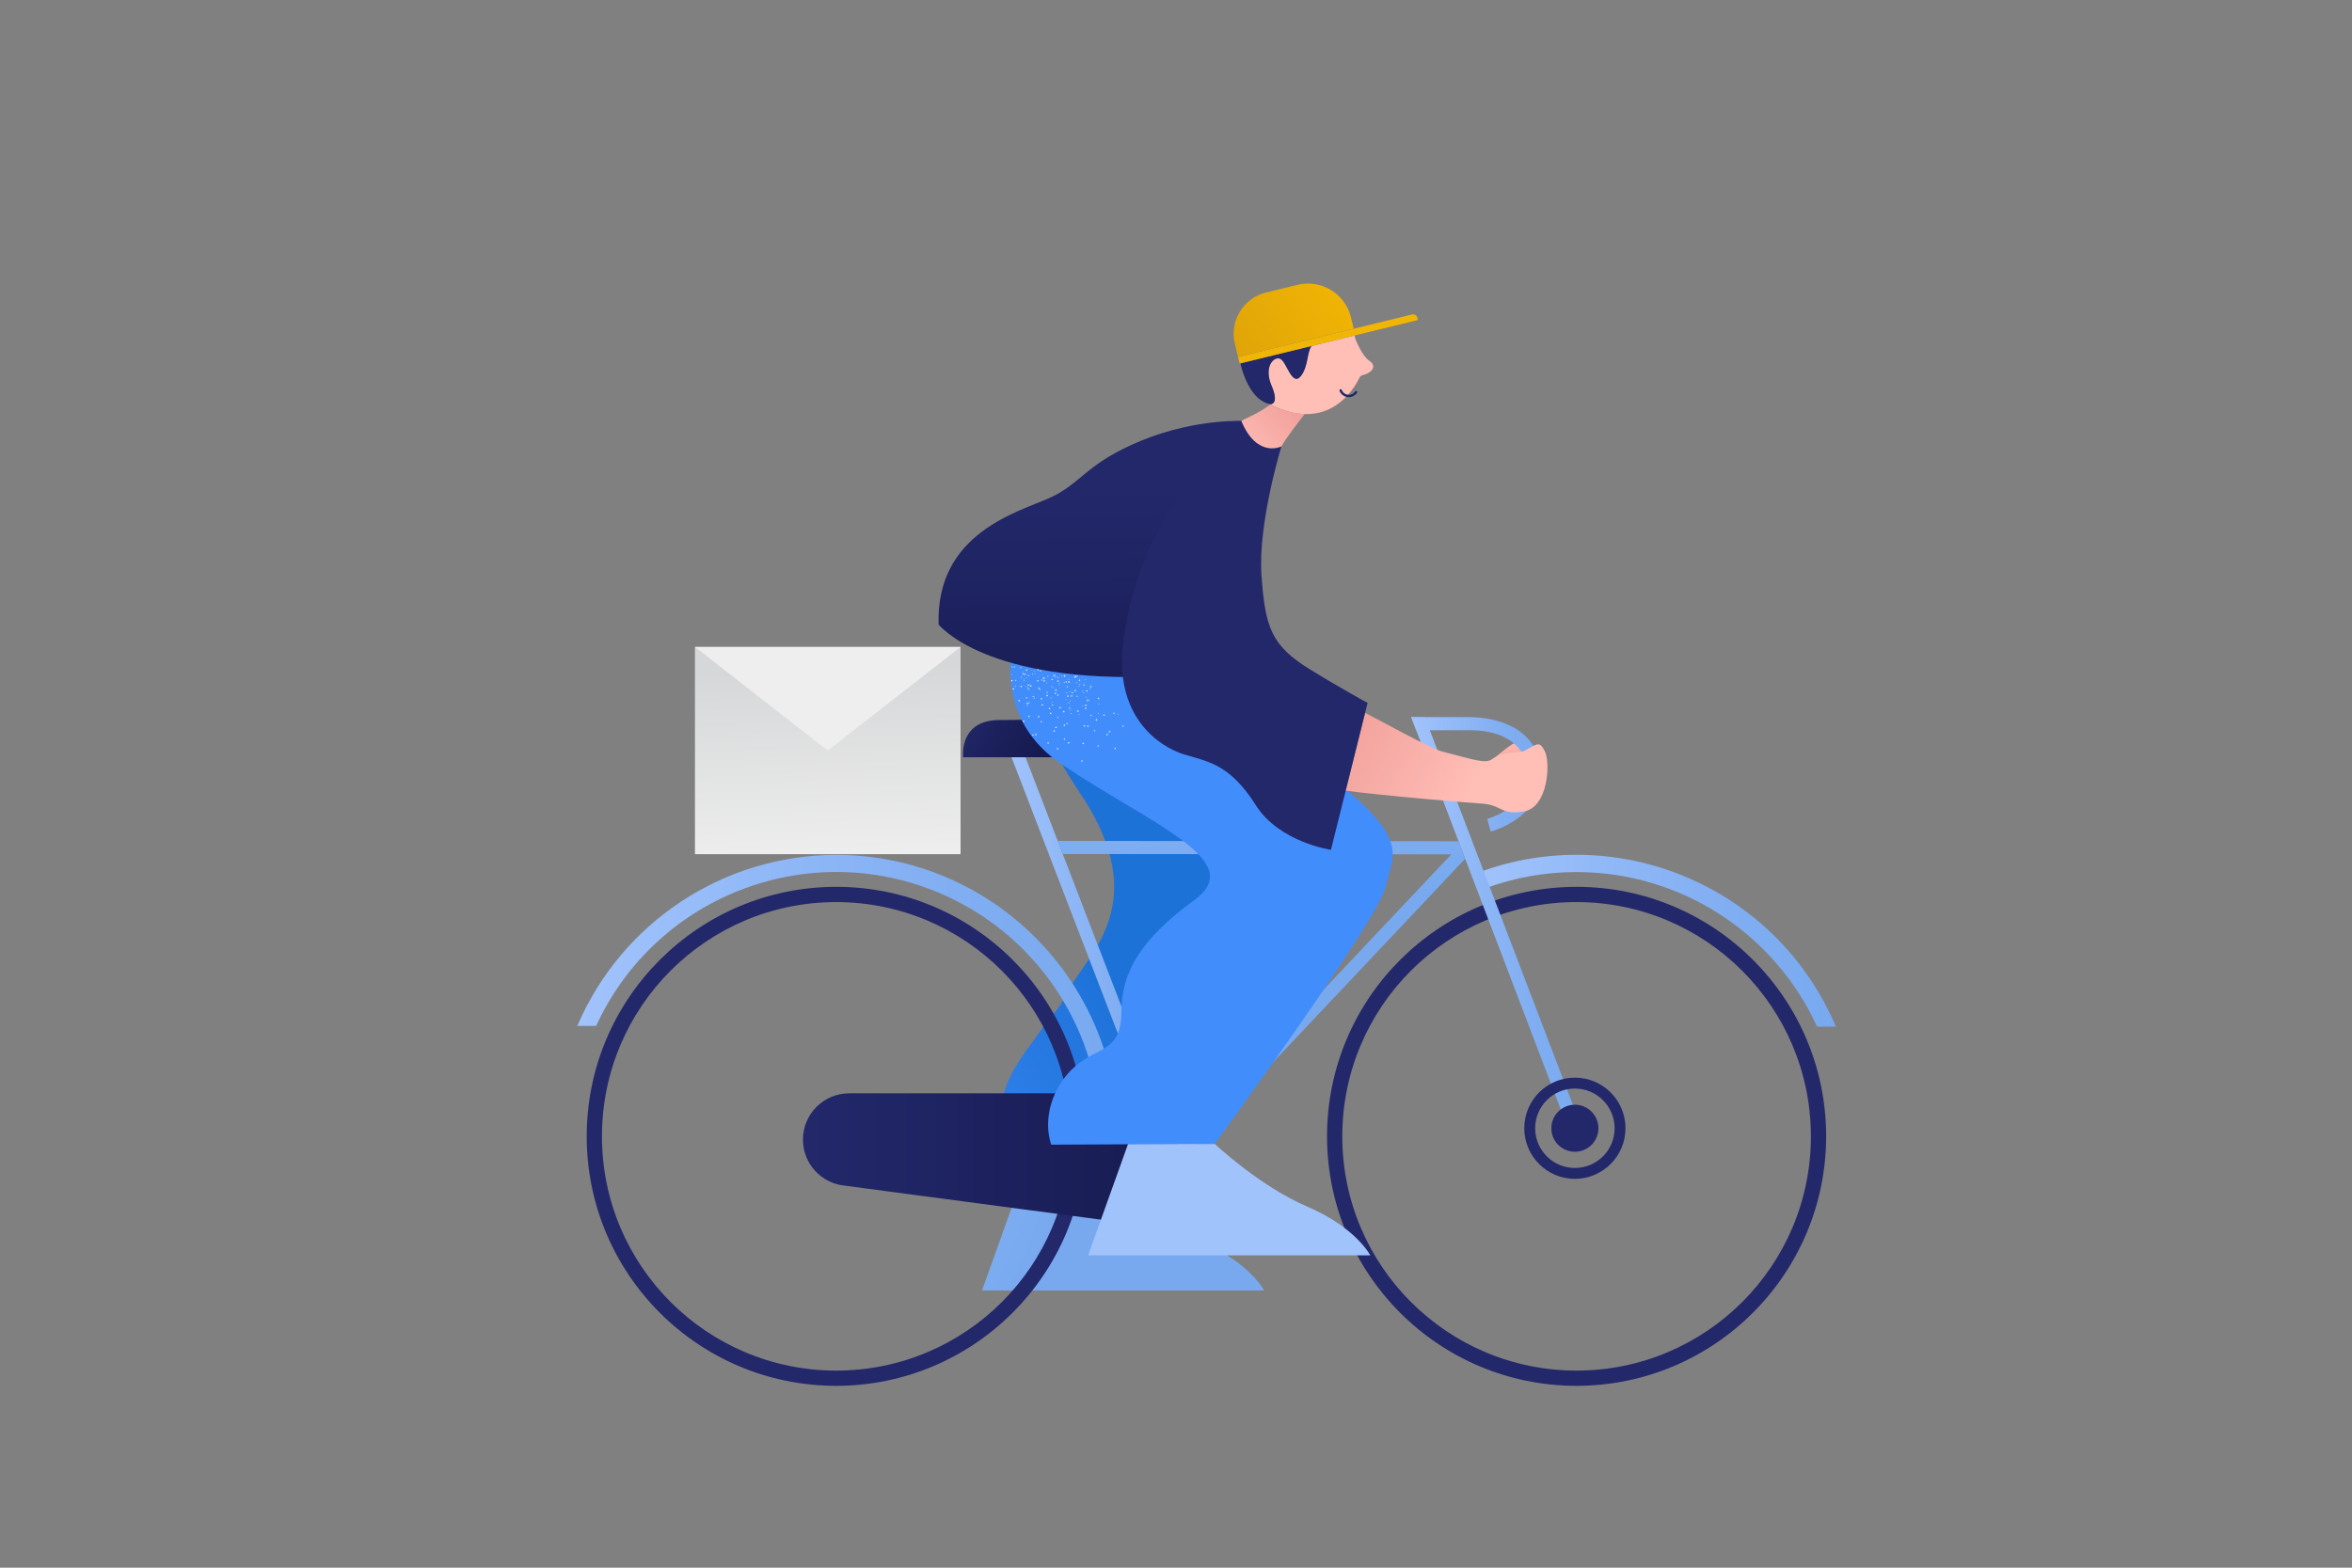 <?xml version="1.0" encoding="iso-8859-1"?>
<!-- Generator: Adobe Illustrator 23.0.2, SVG Export Plug-In . SVG Version: 6.00 Build 0)  -->
<svg version="1.1" id="illustration" xmlns="http://www.w3.org/2000/svg" xmlns:xlink="http://www.w3.org/1999/xlink" x="0px"
	 y="0px" viewBox="0 0 1080 720" style="enable-background:new 0 0 1080 720;" xml:space="preserve">
<rect x="0" y="0" width="1080" height="720" fill="#808080" stroke="none"/>
<title>message sent</title>
<g id="message">
	
		<linearGradient id="bottom_1_" gradientUnits="userSpaceOnUse" x1="382.304" y1="316.416" x2="377.918" y2="437.048" gradientTransform="matrix(1 0 0 -1 0 722)">
		<stop  offset="0.09" style="stop-color:#EEEEEE"/>
		<stop  offset="0.818" style="stop-color:#D6D7D8"/>
	</linearGradient>
	<rect id="bottom" x="319.115" y="297.124" style="fill:url(#bottom_1_);" width="121.952" height="95.182"/>
	<polygon id="top" style="fill:#EEEEEE;" points="319.115,297.124 380.091,344.715 441.067,297.124 	"/>
</g>
<g id="bike">
	
		<linearGradient id="L_shoe_1_" gradientUnits="userSpaceOnUse" x1="343.789" y1="211.221" x2="481.531" y2="154.288" gradientTransform="matrix(1 0 0 -1 0 722)">
		<stop  offset="0" style="stop-color:#A1C3FC"/>
		<stop  offset="0.696" style="stop-color:#81AEF2"/>
		<stop  offset="1" style="stop-color:#78A9EF"/>
	</linearGradient>
	<path id="L_shoe" style="fill:url(#L_shoe_1_);" d="M469.269,541.471l-18.353,51.195l129.564,0.004c0,0-6.643-12.814-28.79-22.305
		s-42.647-28.889-42.647-28.889L469.269,541.471"/>
	
		<linearGradient id="L_trousers_1_" gradientUnits="userSpaceOnUse" x1="337.253" y1="200.493" x2="485.529" y2="304.134" gradientTransform="matrix(1 0 0 -1 0 722)">
		<stop  offset="0.129" style="stop-color:#428DFC"/>
		<stop  offset="0.999" style="stop-color:#1D72D8"/>
	</linearGradient>
	<path id="L_trousers" style="fill:url(#L_trousers_1_);" d="M464.433,280.082c0,0-1.978,34.285,31.648,84.393
		s3.297,73.844-4.615,89.009s-6.736,8.84-13.329,19.39s-25.979,28.221-16.59,57.472l78.05,2.257c0,0,33.625-118.019,31.648-143.073
		s-32.307-83.734-32.307-83.734L464.433,280.082"/>
	<path id="back_wheel" style="fill:#23286B;" d="M383.998,636.481c-63.286,0-114.59-51.304-114.59-114.59
		s51.304-114.59,114.59-114.59s114.59,51.304,114.59,114.59C498.516,585.148,447.254,636.41,383.998,636.481z M383.998,414.302
		c-59.42,0-107.59,48.17-107.59,107.59s48.17,107.59,107.59,107.59s107.59-48.17,107.59-107.59
		C491.52,462.499,443.39,414.369,383.998,414.302z"/>
	
		<linearGradient id="back_1_" gradientUnits="userSpaceOnUse" x1="265.089" y1="264.758" x2="513.276" y2="264.758" gradientTransform="matrix(1 0 0 -1 0 722)">
		<stop  offset="0" style="stop-color:#A1C3FC"/>
		<stop  offset="0.696" style="stop-color:#81AEF2"/>
		<stop  offset="1" style="stop-color:#78A9EF"/>
	</linearGradient>
	<path id="back" style="fill:url(#back_1_);" d="M383.997,392.613c-51.781,0.054-98.549,30.954-118.909,78.564h8.645
		c28.004-60.902,100.076-87.571,160.978-59.567c43.065,19.802,70.662,62.862,70.666,110.261h7.897
		C513.184,450.513,455.354,392.693,383.997,392.613z"/>
	
		<linearGradient id="front_1_" gradientUnits="userSpaceOnUse" x1="678.608" y1="289.949" x2="843.008" y2="289.949" gradientTransform="matrix(1 0 0 -1 0 722)">
		<stop  offset="0" style="stop-color:#A1C3FC"/>
		<stop  offset="0.696" style="stop-color:#81AEF2"/>
		<stop  offset="1" style="stop-color:#78A9EF"/>
	</linearGradient>
	<path id="front" style="fill:url(#front_1_);" d="M723.948,400.51c47.525,0.046,90.664,27.787,110.424,71.009h8.635
		c-26.989-63.825-99.513-95.007-164.401-70.683c0.904,2.474,1.864,4.922,2.838,7.361
		C695.036,403.102,709.434,400.498,723.948,400.51z"/>
	<path id="front_wheel" style="fill:#23286B;" d="M723.948,636.481c-63.286,0-114.59-51.304-114.59-114.59
		s51.304-114.59,114.59-114.59s114.59,51.304,114.59,114.59C838.467,585.148,787.205,636.41,723.948,636.481z M723.948,414.302
		c-59.42,0-107.59,48.17-107.59,107.59s48.17,107.59,107.59,107.59s107.59-48.17,107.59-107.59
		C831.471,462.499,783.341,414.369,723.948,414.302z"/>
	
		<linearGradient id="gearbox_1_" gradientUnits="userSpaceOnUse" x1="368.698" y1="189.482" x2="558.504" y2="189.482" gradientTransform="matrix(1 0 0 -1 0 722)">
		<stop  offset="0" style="stop-color:#23286B"/>
		<stop  offset="1" style="stop-color:#151A4F"/>
	</linearGradient>
	<path id="gearbox" style="fill:url(#gearbox_1_);" d="M528.765,502.156l0.001-0.016H389.952
		c-11.737-0.001-21.252,9.512-21.254,21.249c-0.001,10.946,8.312,20.102,19.207,21.155l135.449,17.976
		c0.442,0.07,0.889,0.127,1.337,0.177l0.14,0.019l0-0.001c1.095,0.119,2.195,0.18,3.296,0.181
		c16.775,0.002,30.375-13.594,30.378-30.369C558.506,515.998,545.29,502.501,528.765,502.156z"/>
	
		<linearGradient id="_2_1_" gradientUnits="userSpaceOnUse" x1="648.016" y1="296.285" x2="727.038" y2="296.285" gradientTransform="matrix(1 0 0 -1 0 722)">
		<stop  offset="0" style="stop-color:#A1C3FC"/>
		<stop  offset="0.696" style="stop-color:#81AEF2"/>
		<stop  offset="1" style="stop-color:#78A9EF"/>
	</linearGradient>
	<polygon id="_2" style="fill:url(#_2_1_);" points="721.438,522.055 648.016,329.375 654.264,329.407 727.038,519.9 	"/>
	
		<linearGradient id="_1_1_" gradientUnits="userSpaceOnUse" x1="462.253" y1="292.273" x2="536.189" y2="292.273" gradientTransform="matrix(1 0 0 -1 1.443227e-05 722)">
		<stop  offset="0" style="stop-color:#A1C3FC"/>
		<stop  offset="0.696" style="stop-color:#81AEF2"/>
		<stop  offset="1" style="stop-color:#78A9EF"/>
	</linearGradient>
	<polygon id="_1" style="fill:url(#_1_1_);" points="462.253,342.016 467.853,339.861 536.19,517.438 530.59,519.593 	"/>
	
		<linearGradient id="finger_1_" gradientUnits="userSpaceOnUse" x1="692.821" y1="383.266" x2="694.799" y2="370.183" gradientTransform="matrix(1 0 0 -1 0 722)">
		<stop  offset="0" style="stop-color:#FFBEB6"/>
		<stop  offset="0.298" style="stop-color:#FBB5AE"/>
		<stop  offset="1" style="stop-color:#F2A19C"/>
	</linearGradient>
	<path id="finger" style="fill:url(#finger_1_);" d="M687.076,347.412c0,0,7.218-6.322,10.052-6.837s3.091-1.03,3.091,1.03
		s-1.862,1.546-0.802,3.477S687.076,347.412,687.076,347.412z"/>
	
		<linearGradient id="handle_1_" gradientUnits="userSpaceOnUse" x1="648.02" y1="366.355" x2="708.056" y2="366.355" gradientTransform="matrix(1 0 0 -1 0 722)">
		<stop  offset="0" style="stop-color:#A1C3FC"/>
		<stop  offset="0.696" style="stop-color:#81AEF2"/>
		<stop  offset="1" style="stop-color:#78A9EF"/>
	</linearGradient>
	<path id="handle" style="fill:url(#handle_1_);" d="M684.52,381.92l-1.63-5.78c3.816-1.207,7.422-2.999,10.69-5.31
		c6.38-4.61,9.18-10.28,8.33-16.83c-0.72-5.6-4.82-18.63-27.28-18.63H650.3l-2.28-6h26.61c3.95,0,11.63,0.51,18.69,3.88
		c8.056,3.599,13.593,11.208,14.54,19.98C710.04,370.1,693.55,379.37,684.52,381.92z"/>
	
		<linearGradient id="frame_1_" gradientUnits="userSpaceOnUse" x1="560.515" y1="479.777" x2="583.026" y2="301.528" gradientTransform="matrix(1 0 0 -1 0 722)">
		<stop  offset="0" style="stop-color:#A1C3FC"/>
		<stop  offset="0.696" style="stop-color:#81AEF2"/>
		<stop  offset="1" style="stop-color:#78A9EF"/>
	</linearGradient>
	<polygon id="frame" style="fill:url(#frame_1_);" points="672.747,394.432 536.67,538.62 532.3,534.5 666.42,392.37 488,392.22 
		485.69,386.22 669.69,386.374 	"/>
	
		<linearGradient id="seat_1_" gradientUnits="userSpaceOnUse" x1="440.861" y1="397.873" x2="476.864" y2="376.035" gradientTransform="matrix(1 0 0 -1 0 722)">
		<stop  offset="0" style="stop-color:#23286B"/>
		<stop  offset="1" style="stop-color:#151A4F"/>
	</linearGradient>
	<path id="seat" style="fill:url(#seat_1_);" d="M490.241,347.783h-47.964c0,0-2.231-17.091,16.732-17.091
		s28.444-1.103,28.444-1.103L490.241,347.783"/>
	<circle id="small_detail" style="fill:#23286B;" cx="723.162" cy="518.178" r="10.805"/>
	<path id="detail" style="fill:#23286B;" d="M723.162,541.416c-12.834,0-23.238-10.404-23.238-23.238
		c0-12.834,10.404-23.238,23.238-23.238s23.238,10.404,23.238,23.238C746.385,531.006,735.99,541.402,723.162,541.416z
		 M723.162,499.94c-10.073,0-18.238,8.166-18.238,18.238c0,10.073,8.166,18.238,18.238,18.238c10.073,0,18.238-8.166,18.238-18.238
		C741.388,508.11,733.23,499.951,723.162,499.94L723.162,499.94z"/>
</g>
<g id="man">
	<path id="L_shoe-2" style="fill:#A1C3FC;" d="M518.007,525.345l-18.353,51.195l129.564,0.004c0,0-6.643-12.814-28.79-22.305
		s-42.646-28.889-42.646-28.889L518.007,525.345"/>
	<path id="R_trousers" style="fill:#428DFC;" d="M471.411,275.467c0,0-25.054,48.131,16.483,75.822s85.053,44.175,60.658,61.976
		s-33.625,32.966-33.625,51.427s-10.704,15.862-21.254,25.092s-14.936,24.067-10.98,35.935l75.09-0.37
		c0,0,75.163-102.854,78.46-118.019s12.527-21.758-28.351-52.746s-79.119-65.932-79.119-65.932L471.411,275.467z"/>
	<path id="texture" style="opacity:0.86;fill:#FFFFFF;enable-background:new    ;" d="M482.725,315.41
		c0.036,0.091,0.139,0.136,0.23,0.101c0,0,0,0,0,0c0.087-0.037,0.128-0.137,0.091-0.224c-0.001-0.002-0.002-0.004-0.002-0.005
		c-0.036-0.091-0.139-0.136-0.23-0.101c0,0,0,0,0,0C482.729,315.222,482.69,315.322,482.725,315.41z M486.656,313.794
		c0.036,0.092,0.139,0.137,0.231,0.101s0.137-0.139,0.101-0.231c-0.036-0.092-0.139-0.137-0.231-0.101c0,0,0,0,0,0
		C486.668,313.602,486.624,313.703,486.656,313.794z M490.599,312.177c0.029,0.087,0.123,0.134,0.21,0.106
		c0.003-0.001,0.006-0.002,0.009-0.003c0.092-0.034,0.139-0.136,0.105-0.229c-0.034-0.092-0.136-0.139-0.229-0.105
		c-0.002,0.001-0.005,0.002-0.007,0.003c-0.085,0.03-0.128,0.124-0.098,0.208C490.592,312.163,490.596,312.17,490.599,312.177
		L490.599,312.177z M494.53,310.561c0.036,0.091,0.139,0.136,0.23,0.101c0,0,0,0,0,0c0.089-0.042,0.127-0.148,0.085-0.238
		c-0.038-0.081-0.13-0.121-0.215-0.094C494.539,310.366,494.494,310.469,494.53,310.561
		C494.53,310.561,494.53,310.561,494.53,310.561L494.53,310.561z M495.443,328.21c0.088,0.038,0.19-0.003,0.228-0.092
		c0.038-0.088-0.003-0.19-0.092-0.228c-0.088-0.038-0.191,0.003-0.228,0.092c0,0,0,0,0,0
		C495.314,328.07,495.355,328.172,495.443,328.21C495.443,328.209,495.443,328.209,495.443,328.21L495.443,328.21z M497.08,324.286
		c0.092,0.036,0.196-0.005,0.24-0.093c0.033-0.091-0.013-0.192-0.104-0.226c-0.081-0.041-0.18-0.008-0.22,0.073
		c-0.003,0.006-0.006,0.012-0.008,0.018C496.951,324.146,496.992,324.248,497.08,324.286
		C497.08,324.286,497.08,324.286,497.08,324.286L497.08,324.286z M498.729,320.361c0.088,0.038,0.19-0.003,0.228-0.092c0,0,0,0,0,0
		c0.036-0.092-0.005-0.196-0.093-0.24c-0.095-0.031-0.197,0.014-0.238,0.105C498.592,320.225,498.638,320.326,498.729,320.361
		L498.729,320.361z M500.365,316.437c0.088,0.038,0.19-0.003,0.228-0.092c0,0,0,0,0,0c0.037-0.092-0.004-0.197-0.093-0.24
		c-0.088-0.038-0.19,0.003-0.228,0.091c0,0,0,0,0,0C500.235,316.289,500.276,316.394,500.365,316.437L500.365,316.437z
		 M513.26,328.164c0.036,0.091,0.139,0.137,0.231,0.101c0,0,0,0,0,0c0.085-0.03,0.128-0.124,0.098-0.208
		c-0.003-0.007-0.006-0.014-0.009-0.021c-0.032-0.088-0.13-0.134-0.219-0.102C513.27,327.97,513.224,328.073,513.26,328.164
		C513.26,328.164,513.26,328.164,513.26,328.164L513.26,328.164z M489.324,321.325c0.066,0.067,0.174,0.069,0.241,0.003
		c0.067-0.066,0.069-0.174,0.003-0.241c-0.066-0.067-0.174-0.069-0.241-0.003c-0.067,0.059-0.074,0.162-0.015,0.229
		C489.316,321.317,489.32,321.321,489.324,321.325L489.324,321.325z M492.342,318.33c0.051,0.054,0.134,0.063,0.196,0.021
		l0.012-0.002c0.013,0,0.026-0.006,0.034-0.017c0.041-0.039,0.06-0.096,0.051-0.152c-0.006-0.038-0.024-0.073-0.05-0.101
		c-0.066-0.067-0.174-0.068-0.241-0.003c-0.07,0.066-0.074,0.176-0.008,0.246C492.337,318.326,492.34,318.328,492.342,318.33z
		 M495.36,315.335c0.069,0.063,0.176,0.059,0.24-0.009c0.067-0.066,0.069-0.174,0.003-0.241c-0.066-0.067-0.174-0.069-0.241-0.003
		c-0.07,0.066-0.074,0.176-0.008,0.246C495.355,315.331,495.357,315.333,495.36,315.335L495.36,315.335z M498.376,312.329
		c0.059,0.067,0.162,0.074,0.229,0.015c0.004-0.004,0.008-0.008,0.012-0.012c0.07-0.066,0.074-0.176,0.008-0.246
		c-0.002-0.002-0.004-0.005-0.007-0.007c-0.066-0.067-0.173-0.068-0.241-0.003c-0.07,0.067-0.073,0.178-0.006,0.248
		C498.373,312.326,498.374,312.327,498.376,312.329L498.376,312.329z M504.235,327.607c0.006,0.097,0.084,0.174,0.181,0.18
		c0.1,0,0.18-0.082,0.18-0.181c0-0.1-0.082-0.18-0.181-0.18C504.318,327.432,504.241,327.51,504.235,327.607L504.235,327.607z
		 M504.249,323.354c0.003,0.096,0.084,0.171,0.18,0.168c0,0,0,0,0,0c0.093,0.007,0.174-0.062,0.181-0.155
		c0-0.005,0.001-0.01,0-0.015c-0.003-0.099-0.083-0.178-0.181-0.18C504.332,323.179,504.254,323.257,504.249,323.354
		L504.249,323.354z M472.262,329.262c0.118,0.139,0.326,0.156,0.465,0.039c0.003-0.003,0.006-0.005,0.009-0.008
		c0.136-0.118,0.152-0.324,0.034-0.46c-0.001-0.001-0.001-0.001-0.002-0.002c-0.118-0.139-0.326-0.156-0.465-0.039
		c-0.003,0.003-0.006,0.005-0.009,0.008c-0.136,0.118-0.152,0.323-0.034,0.46C472.261,329.261,472.262,329.261,472.262,329.262z
		 M478.347,323.976c0.122,0.14,0.334,0.155,0.474,0.033c0.14-0.122,0.155-0.334,0.033-0.474c-0.001-0.001-0.001-0.001-0.002-0.002
		c-0.118-0.136-0.324-0.152-0.46-0.034c-0.001,0.001-0.001,0.001-0.002,0.002C478.251,323.622,478.232,323.832,478.347,323.976z
		 M484.443,318.689c0.122,0.139,0.335,0.153,0.474,0.031c0.139-0.122,0.153-0.335,0.031-0.474c-0.122-0.139-0.335-0.153-0.474-0.031
		c-0.139,0.118-0.156,0.326-0.039,0.465C484.438,318.683,484.441,318.686,484.443,318.689L484.443,318.689z M490.528,313.403
		c0.093,0.097,0.235,0.129,0.361,0.083c0.042-0.005,0.082-0.023,0.113-0.052c0.05-0.044,0.084-0.104,0.097-0.17l0.012-0.002
		c0.027-0.107-0.002-0.222-0.078-0.302c-0.118-0.139-0.326-0.156-0.465-0.039c-0.003,0.003-0.006,0.005-0.009,0.008
		C490.422,313.052,490.408,313.263,490.528,313.403L490.528,313.403z M496.471,349.467c-0.009,0.184,0.13,0.341,0.314,0.354
		c0.176,0.019,0.335-0.108,0.354-0.284c0.001-0.006,0.001-0.012,0.001-0.018c0.009-0.184-0.13-0.341-0.314-0.354
		C496.645,349.15,496.486,349.285,496.471,349.467C496.471,349.467,496.471,349.467,496.471,349.467L496.471,349.467z
		 M497.032,341.429c-0.012,0.184,0.128,0.343,0.313,0.355s0.343-0.128,0.355-0.313c0-0.001,0-0.002,0-0.002
		c0.015-0.181-0.12-0.341-0.302-0.356c0,0,0,0,0,0C497.212,341.108,497.053,341.245,497.032,341.429L497.032,341.429z
		 M497.604,333.378c-0.014,0.181,0.121,0.339,0.302,0.353c0.004,0,0.008,0.001,0.012,0.001c0.176,0.019,0.335-0.108,0.354-0.284
		c0.001-0.006,0.001-0.012,0.001-0.018c0.006-0.185-0.131-0.345-0.316-0.366C497.774,333.055,497.616,333.194,497.604,333.378
		L497.604,333.378z M498.165,325.34c-0.01,0.184,0.131,0.342,0.315,0.353c0.183,0.01,0.341-0.129,0.353-0.313
		c0.015-0.181-0.12-0.341-0.302-0.356c0,0,0,0-0.001,0c-0.184-0.017-0.347,0.118-0.365,0.302
		C498.166,325.331,498.166,325.335,498.165,325.34L498.165,325.34z M498.737,317.288c-0.015,0.181,0.119,0.34,0.3,0.355
		c0.181,0.015,0.34-0.119,0.355-0.3c0-0.005,0.001-0.009,0.001-0.014c0.017-0.179-0.115-0.338-0.295-0.355
		c-0.002,0-0.005,0-0.007-0.001C498.907,316.965,498.75,317.105,498.737,317.288L498.737,317.288z M468.581,315.368
		c0.061,0.175,0.251,0.267,0.426,0.206c0.174-0.061,0.267-0.251,0.206-0.426c-0.062-0.173-0.252-0.265-0.426-0.206
		c-0.173,0.059-0.267,0.247-0.208,0.42C468.58,315.364,468.58,315.366,468.581,315.368L468.581,315.368z M476.235,312.804
		c0.051,0.174,0.233,0.273,0.407,0.222s0.273-0.233,0.222-0.407c-0.002-0.007-0.005-0.015-0.007-0.022
		c-0.058-0.171-0.244-0.263-0.415-0.205C476.271,312.45,476.179,312.633,476.235,312.804z M483.878,310.253
		c0.059,0.173,0.247,0.267,0.42,0.208c0.002-0.001,0.004-0.001,0.006-0.002c0.171-0.056,0.264-0.239,0.209-0.41
		c0-0.001-0.001-0.002-0.001-0.004c-0.052-0.175-0.236-0.275-0.411-0.223c-0.005,0.002-0.011,0.003-0.016,0.005
		C483.911,309.889,483.819,310.078,483.878,310.253L483.878,310.253z M481.145,341.581c0.166,0.076,0.363,0.004,0.439-0.163
		c0.076-0.166,0.004-0.363-0.163-0.439c-0.163-0.075-0.355-0.007-0.435,0.154C480.909,341.301,480.979,341.499,481.145,341.581
		L481.145,341.581z M484.746,334.363c0.166,0.076,0.363,0.004,0.439-0.163c0.076-0.166,0.004-0.363-0.163-0.439
		c-0.163-0.075-0.355-0.007-0.435,0.154C484.51,334.082,484.581,334.281,484.746,334.363L484.746,334.363z M488.349,327.156
		c0.17,0.079,0.372,0.006,0.451-0.164c0.076-0.164,0.011-0.359-0.15-0.443c-0.166-0.087-0.371-0.024-0.458,0.142
		c-0.087,0.166-0.024,0.371,0.142,0.458C488.339,327.151,488.344,327.154,488.349,327.156z M491.949,319.926
		c0.161,0.085,0.36,0.023,0.445-0.138c0.002-0.003,0.003-0.006,0.005-0.009c0.085-0.162,0.022-0.362-0.14-0.446
		c-0.162-0.085-0.362-0.022-0.446,0.14c-0.003,0.005-0.005,0.01-0.007,0.015c-0.083,0.153-0.027,0.345,0.126,0.428
		C491.936,319.92,491.942,319.923,491.949,319.926L491.949,319.926z M495.552,312.72c0.168,0.076,0.365,0.006,0.448-0.158
		c0.076-0.166,0.002-0.363-0.164-0.438c-0.16-0.073-0.348-0.008-0.43,0.147c-0.084,0.162-0.021,0.362,0.141,0.446
		C495.548,312.718,495.55,312.719,495.552,312.72L495.552,312.72z M511.741,343.813c0.062,0.173,0.252,0.265,0.426,0.206
		c0.171-0.056,0.265-0.239,0.209-0.41c0-0.001-0.001-0.002-0.001-0.004c-0.045-0.171-0.22-0.272-0.391-0.227
		c-0.008,0.002-0.016,0.005-0.025,0.008C511.787,343.451,511.692,343.636,511.741,343.813L511.741,343.813z M509.188,336.158
		c0.065,0.172,0.25,0.267,0.428,0.218c0.173-0.062,0.265-0.252,0.206-0.426c-0.059-0.173-0.247-0.267-0.42-0.208
		c-0.002,0.001-0.004,0.001-0.006,0.002c-0.171,0.056-0.265,0.239-0.209,0.41C509.188,336.156,509.188,336.157,509.188,336.158
		L509.188,336.158z M506.637,328.515c0.052,0.169,0.23,0.264,0.399,0.213c0.005-0.002,0.01-0.003,0.015-0.005
		c0.175-0.052,0.275-0.236,0.223-0.411c-0.002-0.005-0.003-0.011-0.005-0.016c-0.06-0.175-0.25-0.268-0.425-0.208
		s-0.268,0.25-0.208,0.425C506.636,328.513,506.637,328.514,506.637,328.515L506.637,328.515z M504.073,320.861
		c0.062,0.173,0.252,0.265,0.426,0.206c0.169-0.052,0.264-0.23,0.213-0.399c-0.002-0.005-0.003-0.01-0.005-0.015
		c-0.056-0.174-0.241-0.271-0.416-0.219C504.115,320.495,504.018,320.684,504.073,320.861L504.073,320.861z M463.984,311.477
		c0.048-0.064,0.068-0.145,0.053-0.224c-0.014-0.047-0.041-0.089-0.077-0.122C463.975,311.237,463.98,311.357,463.984,311.477
		L463.984,311.477z M470.468,309.772c0.034,0.155,0.188,0.253,0.343,0.219c0.004-0.001,0.008-0.002,0.012-0.003
		c0.158-0.038,0.254-0.197,0.216-0.355s-0.197-0.254-0.355-0.216c-0.155,0.034-0.253,0.188-0.219,0.343
		C470.466,309.764,470.467,309.768,470.468,309.772L470.468,309.772z M477.481,308.151c0.029,0.152,0.176,0.251,0.328,0.222
		c0.009-0.002,0.018-0.004,0.027-0.007c0.158-0.038,0.254-0.197,0.216-0.355c-0.038-0.158-0.197-0.254-0.355-0.216
		S477.443,307.994,477.481,308.151C477.481,308.151,477.481,308.151,477.481,308.151z M474.163,337.862
		c0.139,0.086,0.321,0.045,0.409-0.093c0.087-0.138,0.046-0.321-0.093-0.409s-0.321-0.046-0.409,0.093
		C473.985,337.593,474.027,337.774,474.163,337.862z M477.979,331.759c0.139,0.085,0.32,0.044,0.409-0.093
		c0.091-0.136,0.055-0.32-0.08-0.411s-0.32-0.055-0.411,0.08c-0.003,0.005-0.006,0.01-0.009,0.015
		c-0.088,0.134-0.052,0.313,0.082,0.402C477.971,331.754,477.975,331.756,477.979,331.759L477.979,331.759z M481.674,325.479
		c0.012,0.074,0.056,0.138,0.121,0.176c0.139,0.085,0.32,0.044,0.409-0.093c0.09-0.141,0.049-0.328-0.092-0.419
		c-0.001-0.001-0.002-0.001-0.003-0.002c-0.084-0.053-0.189-0.061-0.28-0.021l-0.012,0.002c-0.052,0.021-0.094,0.061-0.117,0.112
		C481.65,325.306,481.64,325.398,481.674,325.479L481.674,325.479z M485.61,319.551c0.142,0.086,0.327,0.041,0.413-0.101
		c0.086-0.141,0.042-0.325-0.099-0.412c-0.139-0.086-0.321-0.045-0.409,0.093c-0.09,0.141-0.049,0.329,0.092,0.419
		C485.609,319.55,485.61,319.55,485.61,319.551L485.61,319.551z M489.426,313.447c0.144,0.083,0.328,0.034,0.411-0.11
		c0.08-0.139,0.038-0.316-0.097-0.404c-0.14-0.09-0.326-0.05-0.416,0.089c-0.09,0.14-0.05,0.326,0.089,0.416
		C489.418,313.442,489.422,313.444,489.426,313.447z M503.911,342.669c0.043,0.161,0.205,0.26,0.368,0.226
		c0.155-0.034,0.253-0.188,0.219-0.343c-0.001-0.004-0.002-0.008-0.003-0.012c-0.034-0.16-0.191-0.263-0.351-0.229
		c-0.002,0-0.004,0.001-0.005,0.001C503.982,342.354,503.882,342.509,503.911,342.669L503.911,342.669z M502.304,335.666
		c0.039,0.157,0.198,0.253,0.355,0.216c0.155-0.034,0.253-0.188,0.219-0.343c-0.001-0.004-0.002-0.008-0.003-0.012
		c-0.034-0.16-0.191-0.263-0.351-0.229c-0.002,0-0.004,0.001-0.005,0.001C502.359,335.344,502.265,335.506,502.304,335.666
		L502.304,335.666z M500.681,328.641c0.034,0.16,0.191,0.263,0.351,0.229c0.002,0,0.004-0.001,0.005-0.001
		c0.152-0.029,0.252-0.176,0.223-0.328c-0.002-0.009-0.004-0.018-0.007-0.027c-0.034-0.16-0.191-0.263-0.351-0.229
		c-0.002,0-0.004,0.001-0.005,0.001C500.742,328.327,500.647,328.484,500.681,328.641L500.681,328.641z M499.062,321.639
		c0.042,0.16,0.206,0.255,0.366,0.213c0.155-0.041,0.251-0.197,0.216-0.354c-0.041-0.158-0.197-0.257-0.357-0.228
		C499.127,321.314,499.028,321.476,499.062,321.639L499.062,321.639z M497.44,314.614c0.036,0.161,0.195,0.263,0.357,0.228
		c0.161-0.036,0.263-0.195,0.228-0.357l0,0c-0.043-0.161-0.205-0.26-0.368-0.226C497.503,314.305,497.41,314.458,497.44,314.614
		L497.44,314.614z M471.153,320.636c0.093,0.132,0.275,0.164,0.407,0.071c0.004-0.003,0.007-0.005,0.011-0.008
		c0.129-0.087,0.162-0.263,0.075-0.392c-0.003-0.005-0.007-0.01-0.011-0.015c-0.091-0.136-0.275-0.172-0.411-0.08
		c-0.003,0.002-0.006,0.004-0.009,0.006C471.086,320.319,471.058,320.503,471.153,320.636L471.153,320.636z M477.017,316.453
		c0.092,0.132,0.274,0.166,0.408,0.076c0.136-0.096,0.169-0.283,0.074-0.42c-0.099-0.131-0.282-0.163-0.42-0.074
		c-0.133,0.098-0.161,0.284-0.063,0.417C477.016,316.452,477.016,316.453,477.017,316.453L477.017,316.453z M482.869,312.271
		c0.096,0.136,0.283,0.169,0.42,0.074c0.131-0.099,0.163-0.282,0.074-0.42c-0.098-0.133-0.284-0.161-0.417-0.063
		c0,0-0.001,0.001-0.001,0.001c-0.133,0.086-0.17,0.263-0.084,0.396C482.863,312.263,482.866,312.267,482.869,312.271
		L482.869,312.271z M488.476,339.386c-0.022,0.162,0.09,0.313,0.252,0.339c0.16,0.027,0.312-0.08,0.34-0.24
		c0.024-0.163-0.081-0.316-0.241-0.352C488.66,339.108,488.504,339.22,488.476,339.386L488.476,339.386z M489.673,332.284
		c-0.032,0.154,0.068,0.305,0.222,0.337c0.006,0.001,0.012,0.002,0.018,0.003c0.16,0.027,0.312-0.08,0.34-0.24
		c0.024-0.163-0.081-0.316-0.241-0.352C489.849,332.01,489.698,332.122,489.673,332.284L489.673,332.284z M490.858,325.183
		c-0.028,0.16,0.079,0.313,0.239,0.341c0.16,0.028,0.313-0.079,0.341-0.239c0-0.001,0-0.001,0-0.002
		c0.027-0.16-0.08-0.312-0.241-0.34C491.037,324.917,490.886,325.024,490.858,325.183z M492.043,318.082
		c-0.028,0.16,0.08,0.312,0.24,0.34c0.092,0.019,0.187-0.008,0.255-0.071l0.012-0.002c0.044-0.047,0.073-0.105,0.085-0.168
		c0.022-0.162-0.09-0.313-0.252-0.339C492.223,317.815,492.071,317.923,492.043,318.082L492.043,318.082z M493.228,310.982
		c-0.025,0.166,0.088,0.322,0.253,0.35c0.162,0.022,0.313-0.09,0.339-0.252c0.004-0.04,0.003-0.08-0.005-0.12
		c-0.054-0.036-0.092-0.091-0.106-0.154c-0.039-0.036-0.089-0.059-0.141-0.065C493.408,310.715,493.256,310.822,493.228,310.982
		L493.228,310.982z M515.426,333.633c0.087,0.129,0.263,0.162,0.391,0.075c0.005-0.003,0.01-0.007,0.015-0.011
		c0.136-0.091,0.172-0.275,0.08-0.411c-0.002-0.003-0.004-0.006-0.006-0.009c-0.1-0.129-0.284-0.157-0.418-0.063
		c-0.132,0.093-0.164,0.275-0.071,0.407C515.421,333.626,515.424,333.629,515.426,333.633L515.426,333.633z M511.243,327.769
		c0.097,0.134,0.283,0.167,0.42,0.074c0.133-0.1,0.16-0.289,0.06-0.422c-0.095-0.126-0.272-0.158-0.405-0.072
		c-0.135,0.089-0.173,0.27-0.084,0.405C511.236,327.76,511.239,327.764,511.243,327.769L511.243,327.769z M474.632,320.022
		c0.072,0.066,0.185,0.062,0.251-0.011s0.062-0.185-0.011-0.251s-0.185-0.062-0.251,0.011l0,0
		C474.558,319.844,474.563,319.955,474.632,320.022L474.632,320.022z M477.527,316.924c0.072,0.067,0.185,0.062,0.251-0.011
		c0.067-0.072,0.062-0.185-0.011-0.251c-0.072-0.067-0.185-0.062-0.252,0.011c0,0,0,0,0,0
		C477.454,316.746,477.459,316.856,477.527,316.924L477.527,316.924z M480.433,313.812c0.069,0.063,0.176,0.059,0.24-0.009
		c0.067-0.061,0.072-0.165,0.011-0.232c-0.007-0.007-0.014-0.014-0.021-0.02c-0.069-0.063-0.176-0.059-0.24,0.009
		c-0.067,0.062-0.071,0.167-0.008,0.234C480.419,313.801,480.426,313.807,480.433,313.812L480.433,313.812z M483.328,310.714
		c0.069,0.063,0.176,0.059,0.24-0.009c0.07-0.067,0.073-0.178,0.006-0.248c-0.002-0.002-0.003-0.003-0.005-0.005
		c-0.074-0.062-0.183-0.058-0.251,0.011C483.253,310.536,483.258,310.646,483.328,310.714L483.328,310.714z M491.319,326.167
		c0.003,0.096,0.084,0.171,0.18,0.168s0.171-0.084,0.168-0.18c-0.003-0.096-0.084-0.171-0.18-0.168l0,0
		C491.391,325.99,491.316,326.071,491.319,326.167C491.319,326.167,491.319,326.167,491.319,326.167L491.319,326.167z
		 M491.165,321.925c0.009,0.098,0.094,0.171,0.192,0.166c0.096-0.003,0.171-0.084,0.168-0.179c0,0,0,0,0,0
		c0-0.092-0.074-0.168-0.167-0.168c-0.004,0-0.009,0-0.013,0c-0.099-0.001-0.179,0.079-0.18,0.177
		C491.165,321.922,491.165,321.924,491.165,321.925L491.165,321.925z M491.024,317.682c0.003,0.096,0.084,0.171,0.18,0.168
		s0.171-0.084,0.168-0.18l0,0c0.001-0.092-0.074-0.168-0.166-0.168c-0.004,0-0.009,0-0.013,0
		C491.096,317.505,491.021,317.585,491.024,317.682C491.024,317.681,491.024,317.681,491.024,317.682L491.024,317.682z
		 M490.882,313.438l0.007,0.047c0.028,0.071,0.097,0.119,0.173,0.121c0.096-0.003,0.171-0.084,0.168-0.18c0,0,0,0,0,0
		c-0.004-0.073-0.05-0.138-0.119-0.164l-0.012,0.002c-0.015-0.007-0.032-0.009-0.049-0.005c-0.092,0-0.168,0.074-0.168,0.167
		C490.882,313.429,490.882,313.434,490.882,313.438L490.882,313.438z M471.195,311.37c0.041,0.085,0.141,0.124,0.229,0.089
		c0.087-0.045,0.125-0.15,0.087-0.241c-0.037-0.087-0.137-0.128-0.223-0.091c-0.002,0.001-0.004,0.002-0.006,0.002
		C471.195,311.174,471.157,311.279,471.195,311.37L471.195,311.37z M475.057,309.607c0.04,0.087,0.141,0.126,0.229,0.089
		c0.086-0.034,0.128-0.13,0.094-0.216c-0.002-0.004-0.004-0.009-0.006-0.013c-0.03-0.084-0.123-0.128-0.208-0.098
		c-0.007,0.003-0.014,0.006-0.021,0.009c-0.087,0.037-0.128,0.137-0.091,0.224C475.056,309.603,475.057,309.605,475.057,309.607
		L475.057,309.607z M478.92,307.844c0.034,0.086,0.13,0.128,0.216,0.094c0.004-0.002,0.009-0.004,0.013-0.006
		c0.085-0.03,0.128-0.124,0.098-0.208c-0.003-0.007-0.006-0.014-0.009-0.021c-0.037-0.087-0.137-0.128-0.224-0.091
		c-0.002,0.001-0.004,0.002-0.005,0.002C478.922,307.654,478.883,307.756,478.92,307.844L478.92,307.844z M483.076,322.647
		c0.091,0.027,0.188-0.017,0.227-0.104c0.036-0.088-0.007-0.188-0.094-0.223c-0.003-0.001-0.006-0.002-0.009-0.003
		c-0.085-0.037-0.184,0.003-0.221,0.088c-0.002,0.005-0.004,0.01-0.006,0.016C482.94,322.512,482.986,322.613,483.076,322.647
		L483.076,322.647z M484.573,318.671c0.091,0.027,0.188-0.017,0.227-0.104c0.031-0.091-0.015-0.19-0.104-0.227
		c-0.084-0.039-0.184-0.003-0.224,0.081c-0.002,0.003-0.003,0.007-0.005,0.011c-0.039,0.091,0.003,0.195,0.094,0.234
		C484.566,318.668,484.569,318.669,484.573,318.671L484.573,318.671z M486.057,314.684c0.085,0.037,0.184-0.003,0.221-0.088
		c0.002-0.005,0.004-0.01,0.006-0.016c0.033-0.091-0.013-0.192-0.104-0.226c-0.091-0.027-0.188,0.017-0.227,0.104
		c-0.036,0.088,0.007,0.187,0.094,0.223C486.05,314.682,486.054,314.683,486.057,314.684L486.057,314.684z M487.542,310.709
		c0.085,0.037,0.184-0.003,0.221-0.088c0.002-0.005,0.004-0.01,0.006-0.016c0.033-0.091-0.013-0.192-0.104-0.226
		c-0.091-0.027-0.188,0.017-0.227,0.104C487.405,310.574,487.451,310.675,487.542,310.709L487.542,310.709z M499.225,322.122
		c0.039,0.088,0.141,0.127,0.229,0.089s0.127-0.141,0.089-0.229c-0.03-0.085-0.123-0.128-0.208-0.098
		c-0.007,0.003-0.014,0.006-0.021,0.009c-0.087,0.037-0.128,0.137-0.091,0.224C499.224,322.119,499.224,322.12,499.225,322.122
		L499.225,322.122z M497.462,318.26c0.043,0.09,0.15,0.128,0.241,0.087c0.084-0.041,0.119-0.142,0.078-0.226
		c0,0,0-0.001-0.001-0.001c-0.03-0.085-0.124-0.128-0.208-0.098c-0.007,0.003-0.014,0.006-0.021,0.009
		c-0.087,0.037-0.128,0.137-0.091,0.224C497.461,318.256,497.462,318.258,497.462,318.26L497.462,318.26z M495.699,314.397
		c0.042,0.091,0.149,0.131,0.24,0.089c0.091-0.042,0.131-0.149,0.089-0.24c0-0.001-0.001-0.002-0.001-0.003
		c-0.048-0.088-0.159-0.12-0.247-0.071C495.701,314.216,495.666,314.312,495.699,314.397z M493.948,310.533
		c0.036,0.087,0.137,0.128,0.223,0.091c0.002-0.001,0.004-0.002,0.006-0.002c0.056-0.029,0.093-0.084,0.1-0.146
		c0.008-0.032,0.003-0.066-0.013-0.095c-0.041-0.085-0.141-0.124-0.229-0.089c-0.037,0.018-0.066,0.047-0.085,0.084l0.002,0.012
		C493.922,310.431,493.92,310.488,493.948,310.533L493.948,310.533z M464.573,306.337c0.025,0.106,0.131,0.172,0.237,0.148
		c0.108-0.025,0.178-0.13,0.16-0.239c-0.028-0.109-0.139-0.174-0.248-0.146c0,0-0.001,0-0.001,0
		c-0.104,0.021-0.171,0.123-0.15,0.227C464.572,306.33,464.572,306.334,464.573,306.337L464.573,306.337z M471.602,324.235
		c0.089,0.058,0.207,0.033,0.265-0.056c0.001-0.002,0.002-0.003,0.003-0.005c0.061-0.089,0.039-0.211-0.05-0.272
		c-0.004-0.003-0.008-0.006-0.013-0.008c-0.089-0.058-0.207-0.033-0.265,0.056c-0.001,0.002-0.002,0.003-0.003,0.005
		C471.481,324.05,471.509,324.174,471.602,324.235L471.602,324.235z M474.205,320.154c0.095,0.059,0.221,0.03,0.28-0.065
		c0.059-0.094,0.031-0.218-0.062-0.278c-0.089-0.058-0.207-0.033-0.265,0.056c-0.001,0.002-0.002,0.003-0.003,0.005
		c-0.065,0.086-0.048,0.208,0.038,0.273C474.196,320.148,474.201,320.151,474.205,320.154L474.205,320.154z M476.819,316.071
		c0.085,0.048,0.192,0.034,0.26-0.036c0.01-0.013,0.022-0.015,0.02-0.027c0.06-0.095,0.032-0.22-0.063-0.28
		c-0.095-0.06-0.22-0.032-0.28,0.063C476.696,315.885,476.724,316.011,476.819,316.071L476.819,316.071z M479.433,311.988
		c0.095,0.06,0.22,0.032,0.28-0.063c0.06-0.095,0.032-0.22-0.063-0.28l0,0c-0.058-0.039-0.133-0.043-0.194-0.009
		c-0.024,0.003-0.034,0.017-0.046,0.018l-0.041,0.054C479.312,311.803,479.34,311.927,479.433,311.988L479.433,311.988z
		 M491.602,327.693c0.017,0.102,0.113,0.17,0.214,0.153c0.008-0.001,0.015-0.003,0.023-0.005c0.106-0.025,0.172-0.131,0.148-0.237
		c-0.029-0.105-0.131-0.174-0.239-0.16c-0.109,0.028-0.174,0.139-0.146,0.248C491.602,327.693,491.602,327.693,491.602,327.693
		L491.602,327.693z M490.55,322.962c0.028,0.109,0.139,0.174,0.248,0.147c0,0,0.001,0,0.001,0c0.106-0.025,0.172-0.131,0.148-0.237
		c-0.029-0.105-0.131-0.174-0.239-0.16C490.599,322.742,490.531,322.85,490.55,322.962L490.55,322.962z M489.52,318.215
		c0.012,0.103,0.105,0.178,0.209,0.166c0.01-0.001,0.02-0.003,0.03-0.006c0.106-0.025,0.172-0.131,0.148-0.237
		c-0.029-0.105-0.131-0.174-0.239-0.16C489.562,318.003,489.496,318.109,489.52,318.215L489.52,318.215z M488.479,313.482
		c0.012,0.103,0.105,0.177,0.209,0.166c0.01-0.001,0.02-0.003,0.03-0.006c0.106-0.025,0.172-0.131,0.148-0.237
		c-0.025-0.108-0.129-0.178-0.239-0.16C488.521,313.27,488.456,313.375,488.479,313.482L488.479,313.482z M466.079,315.305
		c0.059,0.094,0.183,0.122,0.277,0.062c0.003-0.002,0.006-0.004,0.008-0.005c0.086-0.069,0.105-0.191,0.045-0.283
		c-0.063-0.09-0.188-0.112-0.278-0.049c-0.002,0.001-0.004,0.003-0.005,0.004C466.039,315.096,466.018,315.217,466.079,315.305
		L466.079,315.305z M470.056,312.539c0.062,0.087,0.183,0.108,0.271,0.047c0.094-0.059,0.122-0.183,0.062-0.277
		c-0.002-0.003-0.004-0.006-0.006-0.008c-0.066-0.09-0.193-0.11-0.283-0.044C470.011,312.322,469.991,312.448,470.056,312.539
		L470.056,312.539z M474.031,309.761c0.055,0.087,0.17,0.112,0.257,0.057c0.005-0.003,0.01-0.007,0.014-0.01
		c0.09-0.054,0.12-0.171,0.066-0.262c-0.002-0.004-0.005-0.008-0.007-0.011c-0.059-0.094-0.182-0.122-0.276-0.063
		c-0.094,0.059-0.122,0.182-0.063,0.276C474.025,309.752,474.028,309.756,474.031,309.761L474.031,309.761z M481.674,325.479
		c0.023,0.017,0.05,0.03,0.077,0.037c0.107,0.02,0.209-0.051,0.229-0.158c0-0.002,0.001-0.005,0.001-0.007
		c0.017-0.105-0.049-0.206-0.153-0.232l-0.012,0.002c-0.107-0.02-0.209,0.051-0.229,0.157c0,0.002-0.001,0.005-0.001,0.007
		C481.572,325.362,481.607,325.44,481.674,325.479L481.674,325.479z M482.443,320.507c-0.022,0.105,0.045,0.209,0.15,0.231
		c0.001,0,0.002,0,0.003,0.001c0.109,0.019,0.215-0.047,0.244-0.154c0.014-0.111-0.057-0.215-0.166-0.242
		C482.564,320.325,482.462,320.398,482.443,320.507L482.443,320.507z M483.289,315.741c-0.018,0.109,0.055,0.212,0.164,0.23
		c0.109,0.018,0.212-0.055,0.23-0.164s-0.055-0.212-0.164-0.23c0,0,0,0,0,0c-0.107-0.02-0.209,0.051-0.229,0.158
		C483.29,315.737,483.289,315.739,483.289,315.741L483.289,315.741z M484.133,310.964c-0.018,0.109,0.056,0.212,0.164,0.23
		c0.099,0.026,0.201-0.033,0.228-0.132c0.002-0.007,0.003-0.013,0.004-0.02c0.022-0.105-0.045-0.209-0.15-0.231
		c-0.001,0-0.002,0-0.003-0.001c-0.109-0.025-0.218,0.044-0.243,0.153C484.133,310.963,484.133,310.964,484.133,310.964
		L484.133,310.964z M499.767,321.602c0.063,0.09,0.187,0.112,0.278,0.049c0.002-0.001,0.004-0.003,0.006-0.004
		c0.087-0.062,0.108-0.183,0.047-0.271c-0.054-0.09-0.171-0.12-0.262-0.066c-0.004,0.002-0.008,0.005-0.011,0.007
		C499.731,321.38,499.706,321.507,499.767,321.602L499.767,321.602z M497.001,317.625c0.055,0.087,0.171,0.112,0.257,0.057
		c0.005-0.003,0.01-0.006,0.014-0.01c0.09-0.054,0.12-0.171,0.066-0.261c-0.002-0.004-0.005-0.008-0.007-0.012
		c-0.064-0.094-0.19-0.119-0.285-0.057C496.956,317.407,496.935,317.534,497.001,317.625
		C497.001,317.625,497.001,317.625,497.001,317.625L497.001,317.625z M494.223,313.65c0.063,0.091,0.188,0.113,0.279,0.049
		c0.089-0.062,0.112-0.185,0.051-0.276c-0.059-0.094-0.183-0.122-0.276-0.063c-0.003,0.002-0.006,0.004-0.008,0.006
		C494.183,313.436,494.163,313.558,494.223,313.65L494.223,313.65z M464.378,312.843c0.118,0.151,0.336,0.178,0.487,0.06
		c0.146-0.114,0.177-0.323,0.07-0.474c-0.112-0.152-0.326-0.187-0.48-0.078C464.302,312.469,464.269,312.685,464.378,312.843
		L464.378,312.843z M471.093,307.939c0.111,0.154,0.326,0.189,0.48,0.078c0.154-0.111,0.189-0.326,0.078-0.48l0,0
		c-0.112-0.152-0.326-0.187-0.48-0.078C471.021,307.573,470.987,307.784,471.093,307.939L471.093,307.939z M475.312,337.294
		c-0.031,0.187,0.096,0.364,0.283,0.394c0.187,0.031,0.364-0.096,0.394-0.283c0.031-0.187-0.096-0.364-0.283-0.394
		C475.52,336.981,475.344,337.107,475.312,337.294L475.312,337.294z M476.597,329.084c-0.024,0.189,0.107,0.364,0.295,0.393
		c0.187,0.023,0.358-0.11,0.381-0.297s-0.11-0.358-0.297-0.381C476.794,328.775,476.626,328.902,476.597,329.084z M477.893,320.872
		c-0.031,0.187,0.096,0.364,0.283,0.394s0.364-0.096,0.394-0.283s-0.096-0.364-0.283-0.394S477.924,320.685,477.893,320.872
		L477.893,320.872z M479.177,312.661c-0.024,0.189,0.107,0.364,0.295,0.393c0.187,0.025,0.359-0.106,0.384-0.293
		c0.025-0.184-0.102-0.354-0.285-0.383C479.385,312.348,479.209,312.475,479.177,312.661L479.177,312.661z M508.092,337.55
		c0.118,0.152,0.334,0.185,0.492,0.076c0.151-0.118,0.178-0.336,0.06-0.487c-0.114-0.146-0.323-0.177-0.474-0.07
		C508.02,337.183,507.986,337.395,508.092,337.55L508.092,337.55z M503.201,330.833c0.113,0.15,0.325,0.185,0.48,0.078
		c0.155-0.11,0.191-0.325,0.08-0.48s-0.325-0.191-0.48-0.08c-0.001,0.001-0.002,0.001-0.003,0.002
		C503.127,330.465,503.092,330.678,503.201,330.833L503.201,330.833z M498.309,324.116c0.112,0.152,0.326,0.187,0.48,0.078
		c0.152-0.118,0.185-0.334,0.076-0.492c-0.118-0.151-0.336-0.178-0.487-0.06C498.232,323.756,498.202,323.964,498.309,324.116
		L498.309,324.116z M493.417,317.398c0.112,0.152,0.326,0.187,0.48,0.078c0.15-0.119,0.184-0.333,0.076-0.492
		c-0.111-0.15-0.322-0.182-0.472-0.072c-0.002,0.002-0.005,0.004-0.007,0.005c-0.152,0.099-0.195,0.303-0.096,0.456
		C493.405,317.382,493.411,317.391,493.417,317.398L493.417,317.398z M488.514,310.683c0.118,0.151,0.336,0.178,0.487,0.06
		c0.146-0.114,0.177-0.323,0.07-0.475c-0.112-0.152-0.326-0.187-0.48-0.078C488.438,310.309,488.405,310.525,488.514,310.683
		L488.514,310.683z M467.801,322.088c0.164,0.1,0.378,0.049,0.478-0.114s0.049-0.378-0.114-0.478
		c-0.164-0.1-0.377-0.049-0.478,0.114C467.591,321.774,467.641,321.985,467.801,322.088z M472.129,314.986
		c0.157,0.105,0.369,0.063,0.474-0.094c0.002-0.003,0.004-0.006,0.005-0.008c0.097-0.164,0.046-0.375-0.114-0.478
		c-0.161-0.101-0.373-0.053-0.474,0.108c-0.001,0.002-0.002,0.004-0.004,0.006C471.919,314.68,471.97,314.888,472.129,314.986
		L472.129,314.986z M476.47,307.894c0.161,0.101,0.374,0.052,0.475-0.11c0.001-0.002,0.002-0.003,0.003-0.005
		c0.091-0.152,0.043-0.35-0.109-0.443c-0.002-0.012-0.002-0.012-0.015-0.022c-0.148-0.093-0.343-0.056-0.446,0.086l-0.02,0.027
		c-0.099,0.153-0.056,0.357,0.097,0.456C476.46,307.888,476.465,307.891,476.47,307.894L476.47,307.894z M490.361,341.257
		c0.054,0.181,0.236,0.291,0.421,0.255c0.181-0.051,0.289-0.237,0.243-0.419c-0.04-0.182-0.22-0.298-0.402-0.258
		c-0.002,0-0.004,0.001-0.007,0.002C490.429,340.882,490.315,341.07,490.361,341.257
		C490.361,341.256,490.361,341.257,490.361,341.257z M488.41,333.169c0.046,0.186,0.233,0.301,0.42,0.255c0,0,0.001,0,0.001,0
		c0.18-0.045,0.29-0.227,0.245-0.407c0,0,0,0,0,0c-0.042-0.184-0.226-0.298-0.409-0.256
		C488.483,332.803,488.369,332.986,488.41,333.169z M486.462,325.093c0.04,0.182,0.22,0.298,0.402,0.258
		c0.002,0,0.005-0.001,0.007-0.002c0.188-0.04,0.308-0.224,0.268-0.411c-0.04-0.188-0.224-0.308-0.411-0.268
		c-0.188,0.04-0.308,0.224-0.268,0.411C486.46,325.085,486.461,325.089,486.462,325.093z M484.513,317.017
		c0.049,0.182,0.236,0.291,0.419,0.242c0.178-0.047,0.286-0.227,0.245-0.406c-0.043-0.183-0.225-0.297-0.409-0.257
		C484.582,316.642,484.467,316.83,484.513,317.017C484.513,317.017,484.513,317.017,484.513,317.017L484.513,317.017z
		 M465.124,316.666c0.16,0.097,0.368,0.058,0.481-0.091c0.1-0.162,0.055-0.373-0.102-0.48c-0.147-0.106-0.352-0.073-0.459,0.074
		c-0.004,0.005-0.007,0.01-0.011,0.016c-0.108,0.155-0.07,0.369,0.085,0.477C465.12,316.663,465.122,316.664,465.124,316.666
		L465.124,316.666z M469.736,309.789c0.161,0.1,0.373,0.055,0.48-0.102c0.1-0.157,0.055-0.366-0.101-0.468
		c-0.147-0.106-0.352-0.074-0.458,0.073c-0.004,0.005-0.008,0.011-0.011,0.016c-0.108,0.155-0.071,0.369,0.084,0.477
		C469.732,309.786,469.734,309.788,469.736,309.789L469.736,309.789z M485.323,343.929c0.042,0.183,0.225,0.298,0.408,0.256
		c0.183-0.042,0.298-0.225,0.256-0.408c-0.041-0.179-0.216-0.293-0.396-0.259C485.404,343.558,485.284,343.742,485.323,343.929z
		 M483.717,335.806c0.039,0.187,0.223,0.307,0.41,0.268c0.181-0.041,0.299-0.215,0.27-0.399c-0.043-0.187-0.222-0.309-0.412-0.28
		C483.801,335.439,483.683,335.619,483.717,335.806z M482.111,327.682c0.039,0.187,0.223,0.307,0.41,0.268
		c0.185-0.036,0.306-0.214,0.27-0.399c-0.036-0.185-0.214-0.306-0.399-0.27C482.207,327.319,482.083,327.495,482.111,327.682
		L482.111,327.682z M480.517,319.557c0.029,0.18,0.197,0.303,0.377,0.274c0.007-0.001,0.014-0.003,0.021-0.004
		c0.184-0.037,0.304-0.214,0.27-0.399c-0.034-0.185-0.212-0.307-0.397-0.273s-0.307,0.212-0.273,0.397
		C480.517,319.554,480.517,319.556,480.517,319.557L480.517,319.557z M478.911,311.434c0.033,0.183,0.208,0.304,0.391,0.271
		c0.003,0,0.005-0.001,0.008-0.002c0.038-0.006,0.073-0.024,0.101-0.05c0.012-0.002,0.022-0.015,0.046-0.018
		c0.103-0.076,0.151-0.205,0.123-0.33c-0.036-0.185-0.214-0.306-0.399-0.27C478.997,311.071,478.876,311.249,478.911,311.434
		L478.911,311.434L478.911,311.434z M500.72,315.605c0.161,0.1,0.373,0.055,0.48-0.102c0.1-0.157,0.055-0.366-0.101-0.468
		c-0.147-0.106-0.352-0.073-0.459,0.074c-0.004,0.005-0.007,0.01-0.011,0.016c-0.108,0.155-0.071,0.369,0.084,0.477
		C500.716,315.602,500.718,315.604,500.72,315.605L500.72,315.605z M493.709,310.807c0.014,0.063,0.052,0.118,0.106,0.154
		c0.002,0.012,0.015,0.022,0.029,0.032c0.152,0.109,0.364,0.074,0.473-0.078c0.097-0.136,0.081-0.323-0.039-0.439
		c-0.012-0.023-0.032-0.042-0.055-0.053c-0.08-0.052-0.178-0.069-0.271-0.047l0.002,0.012c-0.082,0.01-0.155,0.055-0.2,0.124
		C493.692,310.598,493.676,310.707,493.709,310.807L493.709,310.807z M469.723,331.191c-0.035,0.183,0.085,0.36,0.269,0.395
		c0.001,0,0.002,0,0.003,0.001c0.185,0.04,0.368-0.077,0.409-0.261c0.035-0.188-0.087-0.369-0.273-0.408
		C469.944,330.886,469.765,331.006,469.723,331.191L469.723,331.191z M471.356,323.065c-0.04,0.184,0.077,0.366,0.262,0.406
		c0.184,0.04,0.366-0.077,0.406-0.262c0.001-0.003,0.001-0.005,0.002-0.008c0.032-0.187-0.088-0.366-0.273-0.408
		c-0.183-0.035-0.36,0.085-0.395,0.269C471.357,323.063,471.357,323.064,471.356,323.065L471.356,323.065z M472.979,314.952
		c-0.031,0.189,0.097,0.368,0.286,0.399c0.181,0.03,0.354-0.086,0.395-0.265c0.037-0.188-0.085-0.371-0.273-0.408
		C473.199,314.642,473.017,314.764,472.979,314.952z M499.284,333.687c0.109,0.157,0.324,0.197,0.482,0.09
		c0.155-0.105,0.196-0.315,0.091-0.47c-0.096-0.158-0.302-0.207-0.459-0.111c-0.004,0.003-0.008,0.005-0.013,0.008
		c-0.161,0.101-0.209,0.314-0.108,0.474C499.28,333.681,499.282,333.684,499.284,333.687L499.284,333.687z M494.694,326.796
		c0.109,0.157,0.324,0.197,0.482,0.09c0.155-0.105,0.196-0.315,0.091-0.47c-0.096-0.158-0.302-0.207-0.459-0.111
		c-0.004,0.003-0.008,0.005-0.013,0.008c-0.161,0.101-0.209,0.314-0.108,0.474C494.69,326.79,494.692,326.793,494.694,326.796
		L494.694,326.796z M490.103,319.904c0.109,0.157,0.324,0.197,0.482,0.09c0.155-0.105,0.196-0.315,0.091-0.47
		c-0.104-0.159-0.317-0.205-0.476-0.101c-0.159,0.104-0.205,0.317-0.101,0.476C490.101,319.901,490.102,319.903,490.103,319.904
		L490.103,319.904z M485.512,313.013c0.11,0.155,0.323,0.195,0.482,0.09c0.155-0.105,0.196-0.315,0.091-0.47
		c-0.106-0.153-0.312-0.198-0.472-0.103c-0.161,0.104-0.208,0.319-0.104,0.48C485.511,313.011,485.512,313.012,485.512,313.013
		L485.512,313.013z M466.322,312.706c0.134,0.056,0.287-0.007,0.342-0.141c0.056-0.134-0.007-0.287-0.141-0.342
		c-0.001-0.001-0.002-0.001-0.004-0.002c-0.129-0.052-0.276,0.01-0.328,0.139c0,0.001-0.001,0.002-0.001,0.003
		C466.135,312.495,466.193,312.646,466.322,312.706L466.322,312.706z M468.65,306.905c0.129,0.052,0.276-0.01,0.328-0.139
		c0-0.001,0.001-0.002,0.001-0.003c0.056-0.132-0.006-0.283-0.137-0.339c-0.002-0.001-0.004-0.002-0.006-0.003
		c-0.128-0.05-0.273,0.013-0.323,0.141c-0.002,0.004-0.003,0.009-0.005,0.013c-0.055,0.124,0.002,0.269,0.126,0.323
		C468.639,306.901,468.645,306.903,468.65,306.905L468.65,306.905z M485.501,329.634c0.058,0.131,0.211,0.19,0.341,0.133
		c0.127-0.056,0.187-0.202,0.137-0.331c-0.048-0.128-0.191-0.192-0.319-0.144c-0.008,0.003-0.016,0.007-0.024,0.011
		C485.509,329.358,485.449,329.505,485.501,329.634L485.501,329.634z M483.046,323.904c0.058,0.132,0.212,0.191,0.344,0.133
		s0.191-0.212,0.133-0.344c-0.055-0.13-0.205-0.192-0.335-0.137c-0.003,0.001-0.006,0.002-0.008,0.004
		C483.049,323.62,482.99,323.772,483.046,323.904L483.046,323.904z M480.589,318.162c0.058,0.132,0.212,0.191,0.344,0.133
		s0.191-0.212,0.133-0.344s-0.212-0.191-0.344-0.133l0,0C480.593,317.879,480.534,318.031,480.589,318.162L480.589,318.162z
		 M478.133,312.421c0.051,0.128,0.196,0.189,0.324,0.138c0.003-0.001,0.005-0.002,0.008-0.003c0.132-0.051,0.198-0.199,0.147-0.331
		c0-0.001-0.001-0.002-0.001-0.002c-0.057-0.134-0.21-0.198-0.345-0.145c-0.13,0.055-0.192,0.205-0.137,0.335
		C478.13,312.415,478.131,312.418,478.133,312.421L478.133,312.421z M472.263,329.009c0.005,0.142,0.122,0.254,0.264,0.253
		c0.14-0.01,0.249-0.124,0.253-0.264c-0.002-0.142-0.119-0.255-0.261-0.253c-0.001,0-0.002,0-0.002,0
		c-0.138-0.002-0.251,0.108-0.253,0.245C472.263,328.997,472.263,329.003,472.263,329.009z M472.181,322.758
		c0.006,0.144,0.121,0.259,0.265,0.264c0.142-0.002,0.255-0.119,0.253-0.261c0-0.001,0-0.002,0-0.002
		c0.003-0.137-0.105-0.251-0.243-0.254c-0.003,0-0.006,0-0.009,0c-0.142-0.005-0.261,0.107-0.266,0.25
		C472.181,322.755,472.181,322.757,472.181,322.758L472.181,322.758z M472.112,316.518c-0.002,0.138,0.108,0.251,0.245,0.253
		c0.006,0,0.012,0,0.019,0c0.136,0.004,0.25-0.103,0.254-0.239c0-0.004,0-0.009,0-0.013c-0.006-0.144-0.121-0.259-0.265-0.264
		c-0.142,0.002-0.255,0.119-0.253,0.261C472.112,316.516,472.112,316.517,472.112,316.518L472.112,316.518z M472.031,310.279
		c0.002,0.142,0.119,0.255,0.261,0.253c0.001,0,0.002,0,0.003,0c0.138,0.002,0.251-0.108,0.253-0.245c0-0.006,0-0.013,0-0.019
		c0.001-0.139-0.111-0.253-0.251-0.254c0,0-0.001,0-0.001,0C472.152,310.019,472.037,310.135,472.031,310.279L472.031,310.279z
		 M494.374,319.964c0.097,0.099,0.256,0.101,0.355,0.004c0.002-0.002,0.004-0.004,0.006-0.006c0.102-0.096,0.107-0.257,0.011-0.359
		c-0.005-0.005-0.009-0.01-0.014-0.014c-0.107-0.095-0.271-0.086-0.366,0.021C494.275,319.711,494.279,319.866,494.374,319.964
		L494.374,319.964z M489.906,315.608c0.108,0.098,0.274,0.091,0.373-0.017c0.093-0.102,0.092-0.259-0.003-0.36
		c-0.104-0.102-0.271-0.1-0.373,0.003C489.801,315.339,489.802,315.506,489.906,315.608z M485.448,311.24
		c0.097,0.099,0.256,0.101,0.355,0.004c0.002-0.002,0.004-0.004,0.006-0.006c0.096-0.102,0.095-0.26-0.002-0.361
		c-0.097-0.102-0.258-0.106-0.361-0.009c-0.004,0.004-0.008,0.008-0.012,0.013c-0.096,0.099-0.093,0.257,0.006,0.353
		C485.443,311.235,485.445,311.238,485.448,311.24L485.448,311.24z M470.695,315.244c0.012,0.078,0.083,0.132,0.161,0.122
		c0.078-0.011,0.133-0.083,0.122-0.162s-0.083-0.133-0.162-0.122c-0.004,0.001-0.008,0.001-0.012,0.002
		C470.733,315.101,470.685,315.17,470.695,315.244L470.695,315.244z M470.111,311.893c0.012,0.074,0.082,0.123,0.156,0.111
		c0.001,0,0.003,0,0.004-0.001c0.07-0.007,0.121-0.07,0.114-0.141c-0.001-0.006-0.002-0.013-0.003-0.019
		c-0.007-0.076-0.075-0.131-0.151-0.124c-0.004,0-0.007,0.001-0.011,0.001C470.146,311.744,470.1,311.817,470.111,311.893z
		 M469.525,308.53c0.008,0.076,0.075,0.131,0.151,0.124c0.004,0,0.007-0.001,0.011-0.001c0.077-0.018,0.125-0.094,0.109-0.172
		c-0.014-0.075-0.085-0.124-0.16-0.11S469.512,308.455,469.525,308.53L469.525,308.53z M464.388,309.867
		c-0.015,0.075,0.033,0.149,0.107,0.166c0.078,0.014,0.155-0.033,0.178-0.109c0.015-0.075-0.033-0.149-0.107-0.166
		C464.487,309.746,464.412,309.792,464.388,309.867L464.388,309.867z M465.131,306.537c-0.015,0.075,0.033,0.149,0.107,0.166
		c0.074,0.022,0.152-0.02,0.174-0.094c0.001-0.005,0.003-0.01,0.004-0.015c0.015-0.075-0.033-0.149-0.107-0.166
		C465.231,306.416,465.156,306.462,465.131,306.537L465.131,306.537z M476.537,311.16c0.039,0.064,0.123,0.085,0.187,0.046
		c0.067-0.042,0.087-0.131,0.045-0.198c0,0,0,0,0-0.001c-0.037-0.064-0.119-0.086-0.183-0.049c-0.001,0.001-0.003,0.001-0.004,0.002
		C476.514,311.004,476.494,311.092,476.537,311.16C476.537,311.16,476.537,311.16,476.537,311.16z M474.706,308.283
		c0.042,0.067,0.131,0.087,0.198,0.045c0,0,0.001,0,0.001-0.001c0.067-0.042,0.088-0.131,0.046-0.199s-0.131-0.088-0.199-0.046
		c0,0-0.001,0-0.001,0.001C474.683,308.126,474.663,308.215,474.706,308.283C474.705,308.282,474.706,308.282,474.706,308.283
		L474.706,308.283z M474.685,320.75c0.071,0.107,0.215,0.135,0.322,0.064c0,0,0,0,0,0c0.102-0.059,0.137-0.189,0.078-0.291
		c-0.004-0.007-0.008-0.013-0.013-0.019c-0.058-0.106-0.19-0.145-0.296-0.087c-0.005,0.003-0.011,0.006-0.016,0.01
		c-0.109,0.062-0.146,0.201-0.084,0.31C474.679,320.741,474.682,320.745,474.685,320.75L474.685,320.75z M471.686,315.962
		c0.058,0.106,0.19,0.145,0.296,0.087c0.005-0.003,0.011-0.006,0.016-0.01c0.109-0.062,0.147-0.201,0.084-0.31
		c-0.003-0.005-0.005-0.009-0.008-0.014c-0.069-0.109-0.213-0.143-0.324-0.076c-0.106,0.066-0.137,0.206-0.071,0.311
		C471.681,315.955,471.684,315.959,471.686,315.962L471.686,315.962z M468.677,311.188c0.07,0.107,0.213,0.141,0.324,0.076
		c0.109-0.065,0.145-0.207,0.08-0.316c-0.001-0.003-0.003-0.005-0.005-0.008c-0.069-0.109-0.213-0.143-0.324-0.076
		C468.645,310.935,468.612,311.078,468.677,311.188L468.677,311.188z M465.68,306.413c0.074,0.103,0.212,0.135,0.324,0.076
		c0.106-0.072,0.139-0.212,0.076-0.324c-0.065-0.109-0.207-0.145-0.316-0.08c-0.003,0.001-0.005,0.003-0.007,0.005
		C465.646,306.158,465.612,306.302,465.68,306.413L465.68,306.413z M481.066,310.822c0.102,0.076,0.247,0.054,0.323-0.048
		c0.002-0.003,0.005-0.006,0.007-0.01c0.072-0.106,0.044-0.251-0.062-0.322c-0.101-0.068-0.237-0.047-0.313,0.049
		C480.945,310.596,480.965,310.742,481.066,310.822L481.066,310.822z"/>
	
		<linearGradient id="sweater_1_" gradientUnits="userSpaceOnUse" x1="508.524" y1="498.561" x2="509.966" y2="366.406" gradientTransform="matrix(1 0 0 -1 0 722)">
		<stop  offset="0" style="stop-color:#23286B"/>
		<stop  offset="1" style="stop-color:#151A4F"/>
	</linearGradient>
	<path id="sweater" style="fill:url(#sweater_1_);" d="M572.392,193.374c0,0-22.349-1.583-48.083,8.905
		s-27.683,19.794-42.287,26.374s-52.334,16.155-51.031,58.162c0,0,21.466,27.533,102.222,23.786l53.376-103.381
		C586.588,207.219,576.183,205.604,572.392,193.374z"/>
	
		<linearGradient id="R_hand_1_" gradientUnits="userSpaceOnUse" x1="676.56" y1="361.493" x2="620.464" y2="393.16" gradientTransform="matrix(1 0 0 -1 0 722)">
		<stop  offset="0" style="stop-color:#FFBEB6"/>
		<stop  offset="1" style="stop-color:#F2A19C"/>
	</linearGradient>
	<path id="R_hand" style="fill:url(#R_hand_1_);" d="M700.01,372.61c-10.84,2.05-10.25-2.93-19.33-3.51
		c-5.22-0.34-45.57-3.61-62.75-5.98l8.9-35.72c6.43,3.22,29.91,16.32,35.11,17.68c15.85,4.15,20.44,5.81,23.45,3.4
		c1.895-1.424,4.149-2.293,6.51-2.51l7.52-0.89c6.45-3.22,7.33-5.27,9.96,0C712.02,350.35,710.85,370.56,700.01,372.61z"/>
	<path id="R_sleeve" style="fill:#23286B;" d="M588.409,205.034c0,0-10.872,35.364-9.15,59.345s4.582,32.12,22.174,42.997
		c13.731,8.49,26.539,15.45,26.539,15.45l-16.826,67.481c0,0-23.717-3.449-34.492-20.498c-12.118-19.174-22.254-19.997-33.073-23.37
		s-32.951-17.1-27.566-53.407s19.119-62.6,53.958-99.75l0,0"/>
	
		<linearGradient id="neck_1_" gradientUnits="userSpaceOnUse" x1="569.741" y1="512.636" x2="591.766" y2="536.423" gradientTransform="matrix(1 0 0 -1 0 722)">
		<stop  offset="0" style="stop-color:#FFBEB6"/>
		<stop  offset="1" style="stop-color:#F2A19C"/>
	</linearGradient>
	<path id="neck" style="fill:url(#neck_1_);" d="M599.07,190.17c-2.83,3.62-8.91,11.54-10.66,14.86c0,0-11.23,5.68-18.43-11.75
		c0-0.13,8.94-3.9,13.3-7.52C588.159,188.363,593.548,189.869,599.07,190.17z"/>
	<path id="face" style="fill:#FFBEB6;" d="M625.57,172.33c-0.58,0.155-1.061,0.559-1.315,1.102
		c-2.224,4.702-14.043,25.888-41.164,12.238c0,0-0.12-0.05-0.34-0.16l0.006,0.002c1.045,0.288,2.132-0.29,2.478-1.317
		c0.384-1.173,0.265-3.285-1.364-7.085c-3.73-8.71,1.09-13.69,4.04-12.29c2.96,1.4,5.45,13.37,9.64,7.62
		c2.876-3.937,2.69-9.561,4.146-12.654c0.27-0.546,0.771-0.941,1.365-1.076L622,154.08c0.108,0.395,0.194,0.796,0.259,1.201
		c0.021,0.138,0.057,0.274,0.107,0.405c0.482,1.225,3.204,7.865,6.394,9.995C632.099,167.903,630.705,171.002,625.57,172.33z"/>
	<path id="hair" style="fill:#23286B;" d="M569.56,166.88l32.64-7.96c-2.03,2.79-1.48,9.18-4.65,13.52
		c-4.19,5.75-6.68-6.22-9.64-7.62c-2.95-1.4-7.77,3.58-4.04,12.29c3.73,8.7-0.46,8.55-0.46,8.55
		C574.05,184.03,570.35,170.34,569.56,166.88z"/>
	<path id="mouth" style="fill:#1C2868;" d="M623.145,180.371c-1.395,2.098-4.226,2.668-6.324,1.273
		c-0.76-0.505-1.35-1.226-1.696-2.071c-0.268-0.641,0.683-1.178,0.954-0.529c0.659,1.801,2.653,2.728,4.454,2.069
		c0.679-0.248,1.264-0.703,1.673-1.299C622.61,179.245,623.552,179.797,623.145,180.371L623.145,180.371z"/>
	<path id="cap_bottom" style="fill:#F1B505;" d="M651.074,146.992l-81.84,19.965l0,0l-0.738-3.025l0,0l79.938-19.501
		c1.05-0.256,2.11,0.388,2.366,1.438c0,0,0,0,0,0L651.074,146.992L651.074,146.992z"/>
	
		<linearGradient id="cap_top_1_" gradientUnits="userSpaceOnUse" x1="616.305" y1="591.221" x2="543.924" y2="537.875" gradientTransform="matrix(1 0 0 -1 -1.631821e-05 722)">
		<stop  offset="0" style="stop-color:#F1B505"/>
		<stop  offset="1" style="stop-color:#D69B09"/>
	</linearGradient>
	<path id="cap_top" style="fill:url(#cap_top_1_);" d="M621.599,150.961l-53.113,12.957l0,0l-1.467-6.014
		c-2.552-10.459,3.859-21.006,14.318-23.558l14.449-3.525c10.895-2.658,21.881,4.02,24.539,14.914L621.599,150.961L621.599,150.961z
		"/>
</g>
</svg>
